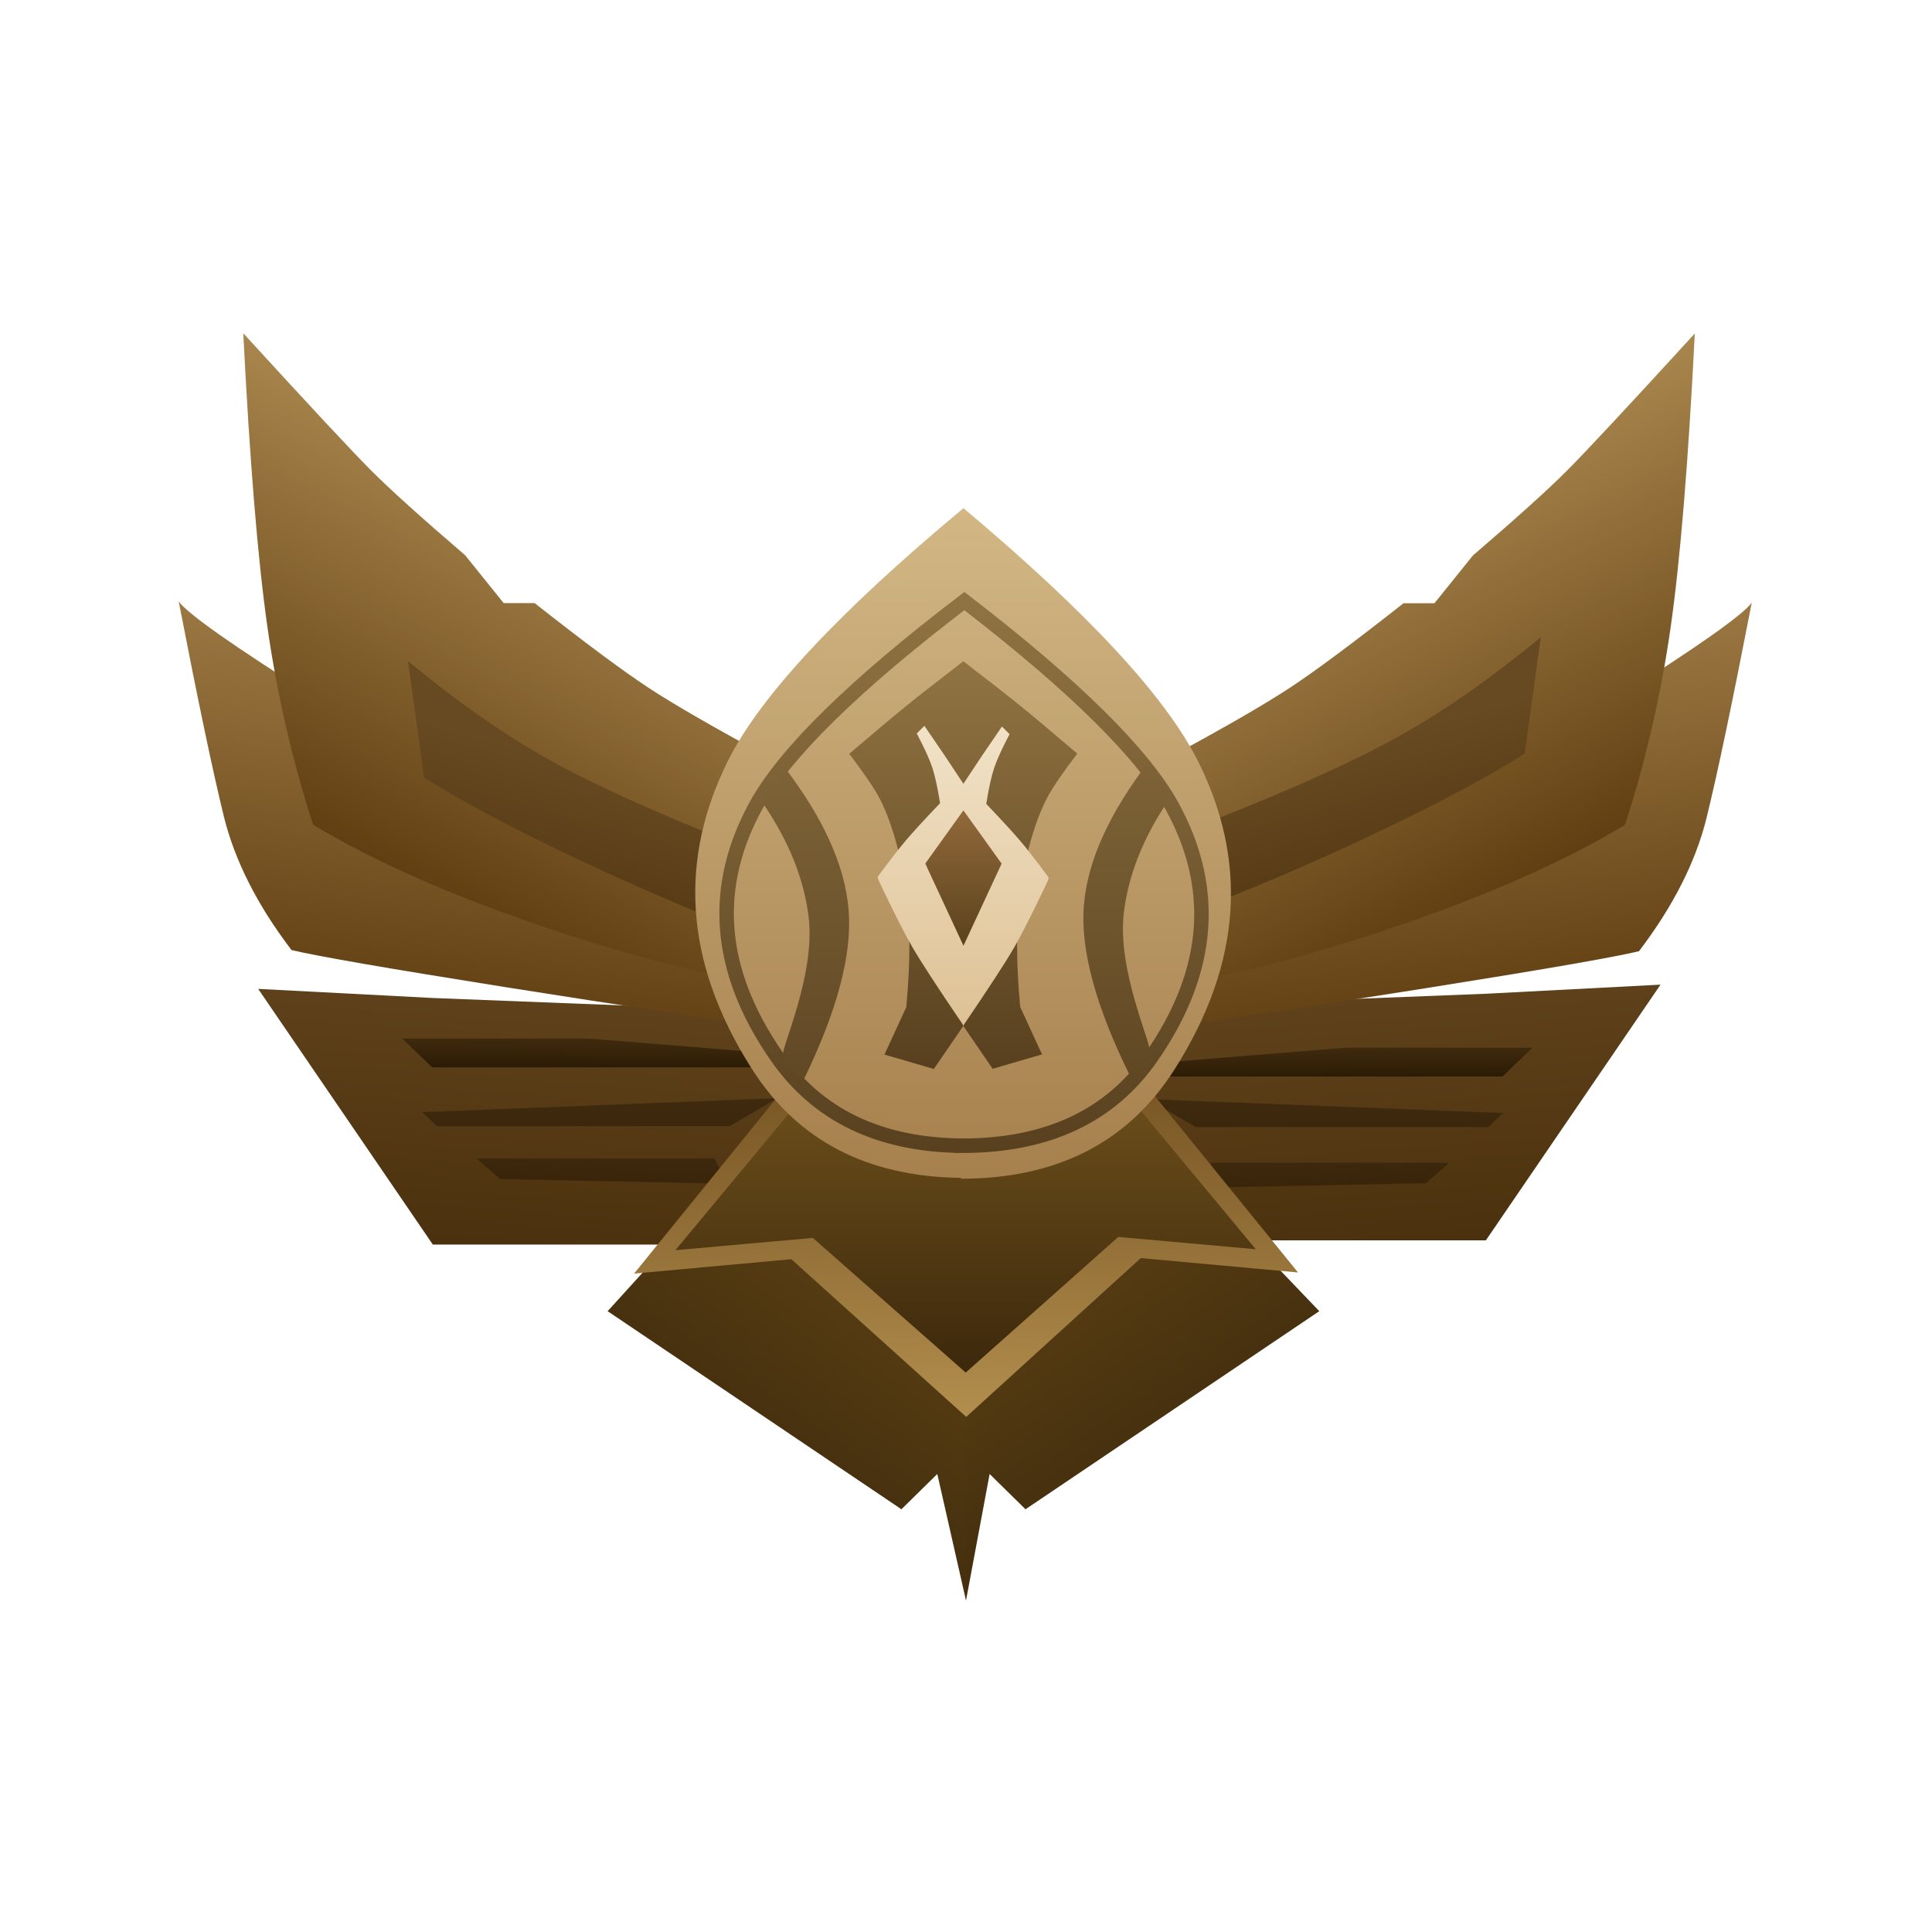 <?xml version="1.0" encoding="UTF-8"?>
<svg width="400px" height="400px" viewBox="0 0 400 400" version="1.1" xmlns="http://www.w3.org/2000/svg" xmlns:xlink="http://www.w3.org/1999/xlink">
    <!-- Generator: Sketch 47 (45396) - http://www.bohemiancoding.com/sketch -->
    <title>bronze</title>
    <desc>Created with Sketch.</desc>
    <defs>
        <linearGradient x1="18.249%" y1="12.577%" x2="50%" y2="100%" id="linearGradient-1">
            <stop stop-color="#6D4F1A" offset="0%"></stop>
            <stop stop-color="#3B270B" offset="100%"></stop>
        </linearGradient>
        <linearGradient x1="42.509%" y1="0%" x2="60.683%" y2="110.864%" id="linearGradient-2">
            <stop stop-color="#60431C" offset="0%"></stop>
            <stop stop-color="#492F0C" offset="100%"></stop>
        </linearGradient>
        <linearGradient x1="50%" y1="0%" x2="56.1%" y2="100%" id="linearGradient-3">
            <stop stop-color="#3F2A0E" offset="0%"></stop>
            <stop stop-color="#2C1C05" offset="100%"></stop>
        </linearGradient>
        <linearGradient x1="50%" y1="0%" x2="50%" y2="100%" id="linearGradient-4">
            <stop stop-color="#3F2A0E" offset="0%"></stop>
            <stop stop-color="#3B270C" offset="100%"></stop>
        </linearGradient>
        <linearGradient x1="50%" y1="0%" x2="87.809%" y2="100%" id="linearGradient-5">
            <stop stop-color="#3C280C" offset="0%"></stop>
            <stop stop-color="#392409" offset="100%"></stop>
        </linearGradient>
        <linearGradient x1="50%" y1="100%" x2="50%" y2="-15.994%" id="linearGradient-6">
            <stop stop-color="#B28E4E" offset="0%"></stop>
            <stop stop-color="#6B491A" offset="100%"></stop>
        </linearGradient>
        <linearGradient x1="50%" y1="0%" x2="50%" y2="100%" id="linearGradient-7">
            <stop stop-color="#6F511C" offset="0%"></stop>
            <stop stop-color="#3C280C" offset="100%"></stop>
        </linearGradient>
        <linearGradient x1="69.942%" y1="0%" x2="86.95%" y2="86.306%" id="linearGradient-8">
            <stop stop-color="#9F7C45" offset="0%"></stop>
            <stop stop-color="#644114" offset="100%"></stop>
        </linearGradient>
        <linearGradient x1="36.386%" y1="27.038%" x2="61.656%" y2="86.15%" id="linearGradient-9">
            <stop stop-color="#A9864D" offset="0%"></stop>
            <stop stop-color="#613F12" offset="100%"></stop>
        </linearGradient>
        <linearGradient x1="36.763%" y1="42.408%" x2="52.513%" y2="86.506%" id="linearGradient-10">
            <stop stop-color="#674A21" offset="0%"></stop>
            <stop stop-color="#563A14" offset="100%"></stop>
        </linearGradient>
        <linearGradient x1="50%" y1="0%" x2="50%" y2="100%" id="linearGradient-11">
            <stop stop-color="#D2B785" offset="0%"></stop>
            <stop stop-color="#A6804D" offset="100%"></stop>
        </linearGradient>
        <linearGradient x1="50%" y1="0%" x2="50%" y2="100%" id="linearGradient-12">
            <stop stop-color="#907342" offset="0%"></stop>
            <stop stop-color="#594120" offset="100%"></stop>
        </linearGradient>
        <linearGradient x1="50%" y1="0%" x2="50%" y2="100%" id="linearGradient-13">
            <stop stop-color="#917442" offset="0%"></stop>
            <stop stop-color="#58401F" offset="100%"></stop>
        </linearGradient>
        <linearGradient x1="50%" y1="0%" x2="50%" y2="100%" id="linearGradient-14">
            <stop stop-color="#F1E2C7" offset="0%"></stop>
            <stop stop-color="#DEC195" offset="100%"></stop>
        </linearGradient>
        <linearGradient x1="50%" y1="0%" x2="50%" y2="100%" id="linearGradient-15">
            <stop stop-color="#92693B" offset="0%"></stop>
            <stop stop-color="#5A421C" offset="100%"></stop>
        </linearGradient>
        <linearGradient x1="50%" y1="0%" x2="50%" y2="100%" id="linearGradient-16">
            <stop stop-color="#7E6337" offset="0%"></stop>
            <stop stop-color="#604824" offset="100%"></stop>
        </linearGradient>
        <linearGradient x1="50%" y1="0%" x2="50%" y2="100%" id="linearGradient-17">
            <stop stop-color="#7E6337" offset="0%"></stop>
            <stop stop-color="#614825" offset="100%"></stop>
        </linearGradient>
    </defs>
    <g id="Page-1" stroke="none" stroke-width="1" fill="none" fill-rule="evenodd">
        <g id="bronze">
            <g id="Group" transform="translate(37, 69)">
                <polygon id="Path-57" fill="url(#linearGradient-1)" points="157.871 120.621 236.144 202.466 175.318 243.478 167.892 236.175 163 262.379"></polygon>
                <polygon id="Path-57" fill="url(#linearGradient-1)" transform="translate(125.902, 191.857) scale(-1, 1) translate(-125.902, -191.857) " points="89.33 121.341 163 202.466 102.174 243.478 94.748 236.175 88.803 262.373"></polygon>
                <polygon id="Path-52" fill="url(#linearGradient-2)" points="213.883 138.968 270.635 136.745 306.795 134.86 270.635 187.798 222.851 187.798 193.302 151.517"></polygon>
                <polygon id="Path-52" fill="url(#linearGradient-2)" transform="translate(73.2, 162.207) scale(-1, 1) translate(-73.2, -162.207) " points="37.034 139.846 93.786 137.623 129.946 135.738 93.786 188.676 46.309 188.676 16.453 152.395"></polygon>
                <polygon id="Path-53" fill="url(#linearGradient-3)" points="204.813 150.908 241.528 147.921 280.285 147.921 274.06 153.895 203.561 153.895"></polygon>
                <polygon id="Path-53" fill="url(#linearGradient-3)" transform="translate(84.636, 149.008) scale(-1, 1) translate(-84.636, -149.008) " points="47.527 149.008 84.241 146.021 122.998 146.021 116.773 151.995 46.274 151.995"></polygon>
                <polygon id="Path-54" fill="url(#linearGradient-4)" points="200.661 158.549 210.56 164.352 271.114 164.352 274.234 161.45"></polygon>
                <polygon id="Path-54" fill="url(#linearGradient-4)" transform="translate(87.174, 161.262) scale(-1, 1) translate(-87.174, -161.262) " points="50.387 158.361 60.286 164.164 120.84 164.164 123.96 161.262"></polygon>
                <polygon id="Path-55" fill="url(#linearGradient-5)" points="213.863 171.735 237.359 171.735 263.08 171.735 258.22 175.972 211.135 176.927"></polygon>
                <polygon id="Path-55" fill="url(#linearGradient-5)" transform="translate(87.671, 173.473) scale(-1, 1) translate(-87.671, -173.473) " points="64.427 170.877 87.922 170.877 113.644 170.877 108.784 175.115 61.699 176.07"></polygon>
                <path d="M196.953,151.577 L231.742,194.452 L199.188,191.471 L163.078,224.323 L163.078,158.569 L196.953,151.577 Z M129.071,151.808 L163.078,158.649 L163.078,224.381 L126.837,191.702 L94.282,194.683 L129.071,151.808 Z" id="Combined-Shape" fill="url(#linearGradient-6)"></path>
                <path d="M192.583,153.023 L222.995,189.639 L194.537,187.092 L162.971,215.148 L162.971,158.994 L192.583,153.023 Z M133.243,153.22 L162.971,159.062 L162.971,215.198 L131.29,187.29 L102.832,189.836 L133.243,153.22 Z" id="Combined-Shape" fill="url(#linearGradient-7)"></path>
                <path d="M221.048,121.664 C254.287,102.136 279.564,86.919 296.881,76.014 C314.198,65.109 323.798,58.362 325.682,55.772 C321.697,76.316 318.582,91.15 316.338,100.275 C314.093,109.4 309.425,118.62 302.335,127.936 C297.22,129.179 282.454,131.74 258.035,135.62 C233.617,139.5 213.053,142.553 196.345,144.777 L213.425,121.664 L221.048,121.664 Z" id="Path-51" fill="url(#linearGradient-8)"></path>
                <path d="M24.704,121.421 C57.942,101.892 83.22,86.676 100.536,75.771 C117.853,64.866 127.454,58.118 129.338,55.529 C125.353,76.073 122.238,90.907 119.993,100.031 C117.748,109.156 113.08,118.377 105.99,127.693 C100.875,128.935 86.109,131.497 61.69,135.377 C37.272,139.257 16.709,142.309 0,144.534 L17.08,121.421 L24.704,121.421 Z" id="Path-51" fill="url(#linearGradient-8)" transform="translate(64.669, 100.031) scale(-1, 1) translate(-64.669, -100.031) "></path>
                <path d="M205.111,87.786 C216.479,81.654 224.794,76.855 230.059,73.392 C235.323,69.928 243.161,64.098 253.573,55.901 L259.983,55.901 L267.944,46.011 C276.955,38.275 283.424,32.442 287.353,28.511 C291.281,24.581 300.127,15.091 313.891,0.041 C312.553,26.547 310.893,46.769 308.913,60.708 C306.933,74.647 303.776,88.336 299.44,101.775 C286.849,109.408 270.504,116.602 250.403,123.357 C230.302,130.111 212.713,134.321 197.634,135.986 L205.111,87.786 Z" id="Path-49" fill="url(#linearGradient-9)"></path>
                <path d="M20.846,87.746 C32.213,81.613 40.529,76.815 45.793,73.351 C51.057,69.888 58.895,64.057 69.307,55.861 L75.717,55.861 L83.678,45.971 C92.689,38.234 99.159,32.401 103.087,28.471 C107.016,24.54 115.862,15.05 129.626,0 C128.287,26.506 126.628,46.729 124.648,60.667 C122.668,74.606 119.51,88.295 115.175,101.734 C102.584,109.367 86.238,116.561 66.137,123.316 C46.037,130.071 28.447,134.28 13.368,135.945 L20.846,87.746 Z" id="Path-49" fill="url(#linearGradient-9)" transform="translate(71.497, 67.973) scale(-1, 1) translate(-71.497, -67.973) "></path>
                <path d="M213.89,100.93 C230.494,94.411 243.448,88.556 252.751,83.366 C262.054,78.176 271.808,71.361 282.012,62.923 L278.671,87.048 C270.86,91.972 260.376,97.547 247.217,103.774 C234.058,110.002 221.157,115.493 208.515,120.248 L213.89,100.93 Z" id="Path-50" fill="url(#linearGradient-10)"></path>
                <path d="M52.834,105.876 C69.439,99.357 82.393,93.502 91.696,88.312 C100.998,83.121 110.752,76.307 120.957,67.869 L117.616,91.994 C109.805,96.918 99.32,102.493 86.161,108.72 C73.003,114.948 60.102,120.439 47.46,125.194 L52.834,105.876 Z" id="Path-50" fill="url(#linearGradient-10)" transform="translate(84.209, 96.532) scale(-1, 1) translate(-84.209, -96.532) "></path>
                <path d="M161.944,174.864 L161.943,175.041 C181.828,175.041 196.563,167.509 206.15,152.445 C220.529,129.849 221.051,108.611 211.037,88.601 C204.361,75.261 188.173,57.799 162.474,36.213 C136.675,57.684 120.438,75.09 113.762,88.43 C103.748,108.44 104.269,129.677 118.649,152.273 C128.088,167.106 142.52,174.637 161.944,174.864 Z" id="Combined-Shape" fill="url(#linearGradient-11)"></path>
                <path d="M162.19,168.213 C179.817,168.213 192.879,162.095 201.376,149.859 C214.123,131.504 214.585,114.253 205.708,97.999 C199.79,87.163 185.441,72.979 162.661,55.445 C139.792,72.886 125.399,87.024 119.482,97.86 C110.605,114.114 111.067,131.365 123.813,149.719 C132.264,161.889 145.057,168.052 162.19,168.209 Z" id="Combined-Shape" stroke="url(#linearGradient-12)" stroke-width="3"></path>
                <path d="M162.443,143.415 L168.522,152.278 L178.743,149.298 L174.223,139.489 C173.366,130.325 173.366,122.446 174.223,115.853 C175.51,105.964 178.189,99.149 179.878,96.02 C181.003,93.934 183.056,90.935 186.036,87.023 C180.777,82.536 176.839,79.232 174.223,77.111 C171.607,74.991 167.67,71.91 162.41,67.869 L162.41,67.939 C157.17,71.966 153.245,75.037 150.636,77.152 C148.02,79.273 144.082,82.577 138.823,87.064 C141.803,90.976 143.856,93.975 144.981,96.061 C146.67,99.189 149.349,106.005 150.636,115.894 C151.493,122.487 151.493,130.366 150.636,139.53 L146.116,149.339 L156.336,152.319 L162.443,143.415 Z" id="Combined-Shape" fill="url(#linearGradient-13)"></path>
                <path d="M162.461,93.272 C164.182,90.658 165.47,88.716 166.325,87.447 C167.197,86.152 168.569,84.146 170.441,81.427 L172.02,83.001 C170.456,85.978 169.394,88.305 168.832,89.982 C168.27,91.66 167.723,94.143 167.189,97.433 C170.424,100.819 172.789,103.395 174.283,105.16 C175.697,106.83 177.539,109.2 179.81,112.271 C179.94,112.447 180.142,112.656 180.084,112.927 C180.026,113.197 179.849,113.559 179.675,113.927 C176.785,120.035 174.503,124.528 172.827,127.405 C171.064,130.433 167.61,135.73 162.467,143.293 L162.467,143.307 C162.465,143.305 162.464,143.302 162.462,143.3 C162.427,143.351 162.393,143.403 162.357,143.454 L162.357,143.146 C157.214,135.582 153.761,130.286 151.997,127.258 C150.322,124.38 148.039,119.888 145.15,113.779 C144.976,113.412 144.799,113.05 144.74,112.78 C144.682,112.509 144.885,112.3 145.015,112.124 C147.285,109.053 149.128,106.683 150.541,105.013 C152.035,103.248 154.4,100.672 157.636,97.286 C157.102,93.996 156.554,91.513 155.993,89.835 C155.431,88.157 154.368,85.83 152.804,82.854 L154.384,81.28 C156.256,83.999 157.628,86.005 158.5,87.3 C159.371,88.593 160.691,90.583 162.461,93.272 Z" id="Combined-Shape" fill="url(#linearGradient-14)"></path>
                <path d="M162.471,98.792 L170.374,109.805 L162.471,126.818 L162.471,98.792 Z M162.471,98.775 L162.471,126.8 L154.569,109.787 L162.471,98.775 Z" id="Combined-Shape" fill="url(#linearGradient-15)"></path>
                <path d="M200.973,88.51 C192.703,99.238 188.181,109.197 187.407,118.39 C186.634,127.582 189.879,139.493 197.142,154.123 C199.426,151.17 200.703,149.257 200.973,148.381 C201.378,147.069 194.264,131.829 195.68,119.972 C196.625,112.067 199.78,104.197 205.146,96.361 L200.973,88.51 Z" id="Path-48" fill="url(#linearGradient-16)"></path>
                <path d="M134.638,89.463 C126.367,100.191 121.845,110.151 121.072,119.343 C120.299,128.536 123.44,140.353 130.496,154.794 C132.987,152.03 134.368,150.21 134.638,149.335 C135.043,148.022 127.928,132.782 129.345,120.925 C130.289,113.021 133.444,105.151 138.81,97.315 L134.638,89.463 Z" id="Path-48" fill="url(#linearGradient-17)" transform="translate(129.884, 122.129) scale(-1, 1) translate(-129.884, -122.129) "></path>
            </g>
        </g>
    </g>
</svg>